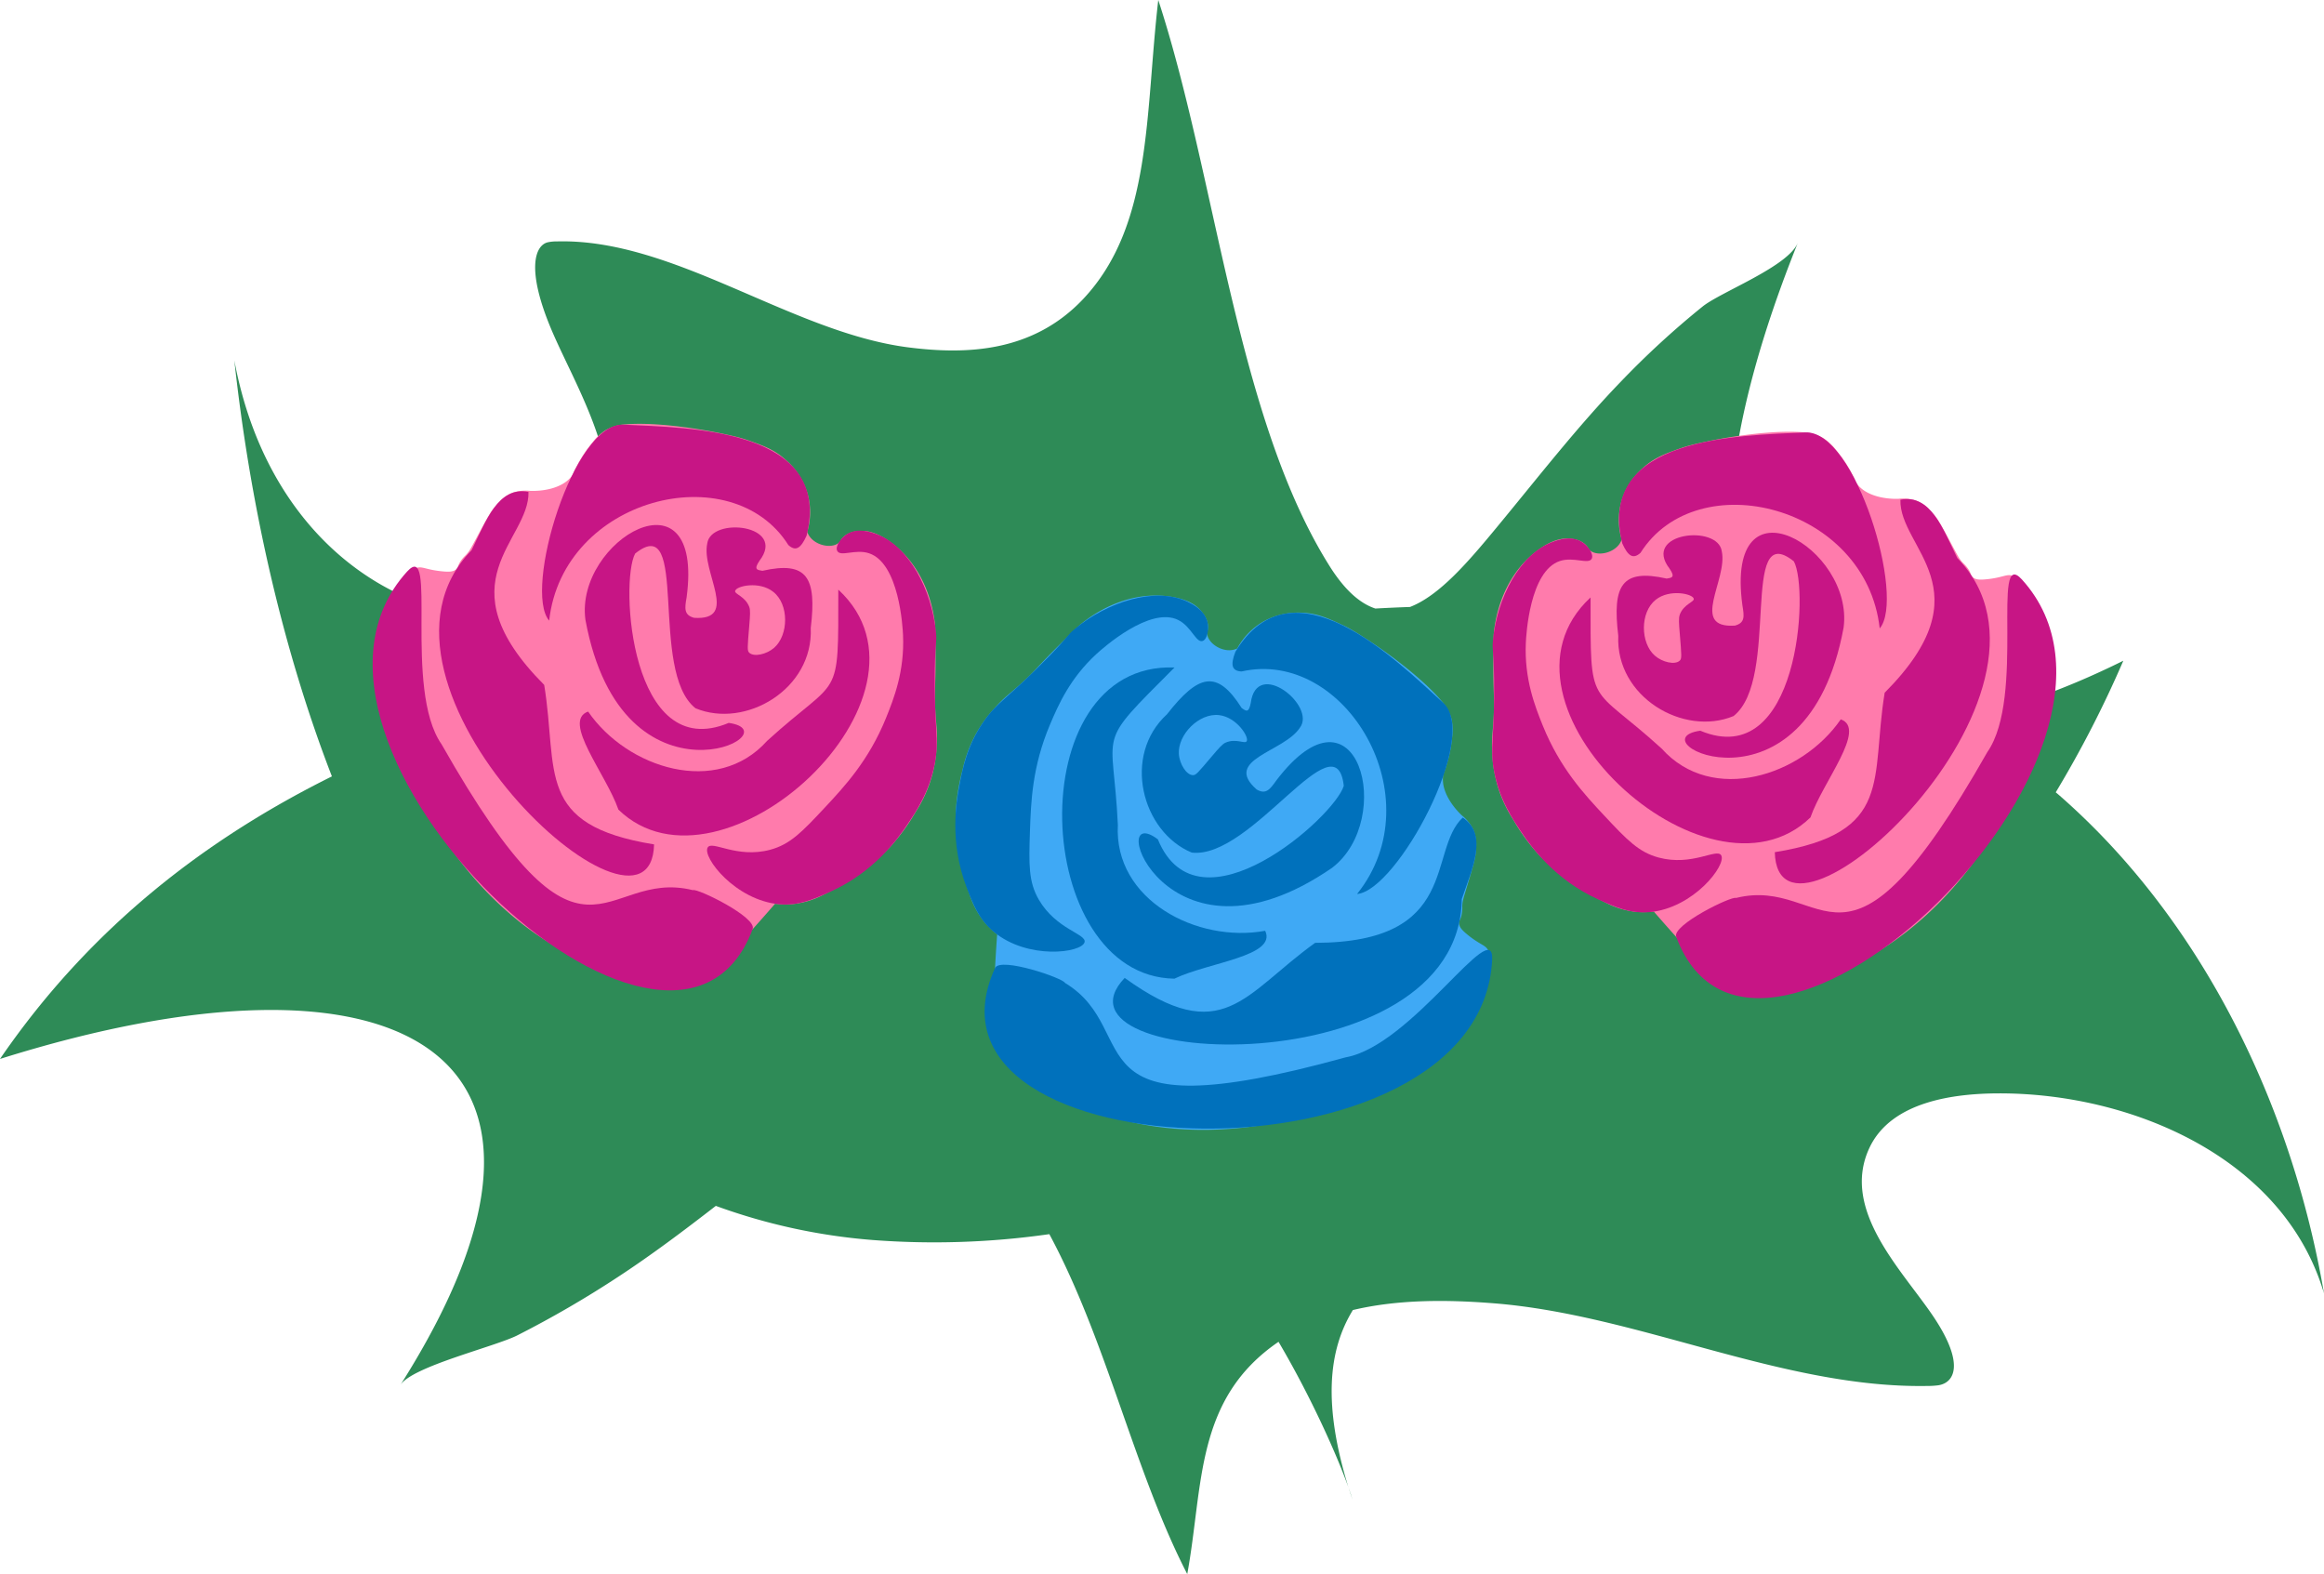 <svg xmlns="http://www.w3.org/2000/svg" viewBox="0 0 738.37 499.99"><defs><style>.cls-1{fill:#2e8b57;}.cls-2{fill:#3fa9f5;}.cls-3{fill:#0071bc;}.cls-4{fill:#ff7bac;}.cls-5{fill:#c71585;}</style></defs><title>flower1</title><g id="Layer_2" data-name="Layer 2"><g id="Layer_6" data-name="Layer 6"><path class="cls-1" d="M428.4,472.38c.41,1.35.84,2.71,1.31,4.1C429.43,475.42,429,474,428.4,472.38Z"/><path class="cls-1" d="M653.88,252.32l-.74-.62a348.58,348.58,0,0,0,21.47-41.8c-20,9.92-38.25,16.11-54.26,18.64a254.85,254.85,0,0,0-63.68-25.46c-12.25-24.89-9.17-67,14.55-126-3.05,7.59-24.38,15.6-30.23,20.26a275.61,275.61,0,0,0-26.12,24c-13.71,14.2-26.37,30.52-39.38,46.25-8.87,10.73-18.11,21.61-27.51,25.23-3.67.13-7.33.29-11,.5-4.73-1.55-9.48-5.59-14.24-13C392.86,133.32,386.52,56.67,368,0c-4.21,36.27-1.87,71.55-23.78,94.91-16,17-37,17.8-55.5,15.46C251.42,105.66,214.26,75.72,177,76.69a13.21,13.21,0,0,0-3,.29c-4,1-6.92,8.5,1.18,27.71,8,18.87,24.24,43.64,16.62,69.12C186.18,192.68,170,195.92,158.35,196c-34,.09-73.52-26-83.9-81.53,5,45.94,15.36,91.78,31,132.17C66.83,265.82,29.38,293.53,0,336.4,125.44,297,195.21,332.77,127.2,440c3.75-5.92,30-12.16,37.19-15.8a331.5,331.5,0,0,0,32.13-18.66c10.68-7,20.84-14.67,30.91-22.46a188.48,188.48,0,0,0,49.66,10.83,257.55,257.55,0,0,0,56.3-1.85c18.29,34,26.95,75.27,43.82,108,5.17-28.18,2.33-55.59,29-73.8,10.55,17.88,18.8,36.61,22.19,46.19-7.94-25.82-6.58-43.24,1.43-56.28,14.61-3.47,30.37-3.29,44.91-2.13,45.9,3.67,91.63,27,137.43,26.25a26.83,26.83,0,0,0,3.7-.22c5-.79,8.52-6.63-1.45-21.6-9.8-14.71-29.83-34-20.45-53.87,6.94-14.71,26.87-17.24,41.18-17.26,41.86-.08,90.45,20.28,103.22,63.54C728.2,351.42,699.8,292.25,653.88,252.32Z"/><path class="cls-2" d="M316.81,296.83c-.24,3.36-.56,8.24-.85,14.15-.51,10.54-.77,15.82-.48,17.87,2,14.39,27.13,22.59,34.67,25.06,32.05,10.47,60.53,2.06,76.22-2.56a83.14,83.14,0,0,0,21.29-9.48c5.71-3.61,10.19-6.44,14.37-12,6.44-8.56,3.63-12.26,9.66-22.72.65-1.12,1.9-3.2,1.18-5.08s-2.48-1.76-6.64-5.16c-1.71-1.4-2.6-2.38-2.67-3.68,0-.73.43-1,.76-2.36a10.62,10.62,0,0,0,.27-2.79c0-1.65.39-2.77,1.23-5.57,1.88-6.26,2.82-9.39,3-11.11.27-2.46.55-5.43-1-8.4a13.37,13.37,0,0,0-3.41-4c-2.79-2.67-6.48-7.49-5.93-12.42.13-1.19.32-.6,1.32-4.21a40.46,40.46,0,0,0,1.55-8,17.32,17.32,0,0,0-.13-5.77,14,14,0,0,0-3.21-5.92c-7.08-8.31-19.66-16.87-21.16-17.88-6.21-4.19-8.41-5.35-10.25-6.22-4.31-2-7.85-3.72-12.82-3.93a22.5,22.5,0,0,0-12.32,2.75,21.86,21.86,0,0,0-8.39,8.61,6.06,6.06,0,0,1-1.82.51c-3.41.41-7.3-2.19-7.69-5-.14-1,.27-1.12.26-2.37,0-2.62-1.8-4.61-2.6-5.49-3.54-3.93-10.8-4.39-12.84-4.46-12.46-.44-21.92,6.54-25.08,9.15-.61.49-2.24,2.1-5.51,5.32-8.58,8.46-8.43,9-13.15,13.29-4,3.64-5.38,4.35-8.39,7.72a41.6,41.6,0,0,0-10.43,19.95,65.09,65.09,0,0,0-2.17,13.45A76,76,0,0,0,308,284a27.21,27.21,0,0,0,4.65,8.77,25,25,0,0,0,3.42,3.47Z"/><path class="cls-3" d="M338.34,312.23c-.5-1.47-20.54-8.35-22.2-4.71-30.06,65.79,154.28,71.13,157.94-2.58.74-14.82-25.43,27.2-46.53,30.95C337.47,360.76,364.2,327.84,338.34,312.23Z"/><path class="cls-3" d="M357.33,310.66c31.21,22.51,37.85,5.15,60.5-11.14,46.32-.08,35.63-29.2,46.91-39.8,8.15,5.5,3,16.16-.31,25.89C463.67,345.52,329.83,339.53,357.33,310.66Z"/><path class="cls-3" d="M344.58,299.31c.69-2.65-9-4-14.54-13.52-3.28-5.67-3.16-11.09-2.81-21.69.32-9.3.69-20.5,6.38-33.94,2.63-6.21,6.34-14.71,14.8-22.45,1.8-1.65,17-15.29,26-10.72,4.12,2.09,5.6,7.28,7.65,6.64,1.49-.47,2.15-3.66,1.54-6.13-1-3.8-4.91-5.68-6.38-6.38-10.11-4.79-25.29,0-35.73,8.68-2.64,2.19-1.1,1.42-8.42,8.93-12.92,13.27-16.18,14.11-20.67,20.67-5.25,7.68-6.65,15.13-7.65,20.41-.9,4.75-3.15,17.55,2.29,31.9,2.09,5.5,3.91,10.29,8.68,14.29C326.52,305,343.71,302.72,344.58,299.31Z"/><path class="cls-3" d="M373.16,212.05c-25.63,25.7-19.45,18.42-18,50-1.32,23.88,25.25,37.63,46.81,33.64,3.81,8.11-18,10-28.85,15.21C327.63,310.18,323.54,210.12,373.16,212.05Z"/><path class="cls-3" d="M431.16,284c24.58-30.7-3.83-78.14-36.71-70.69-3.09-.17-3.58-2-1.95-6.25,18.16-30,50.62,2.18,66,16.18C470.36,233.91,443.83,283,431.16,284Z"/><path class="cls-3" d="M405.51,247.93c-2.06,2.89-3.31,4.56-6.24,2.88-10.94-9.6,8.71-11.88,13.72-19.63,5.32-6.92-13.73-22.25-15.61-7.84-.63,3.3-1.54,2.53-2.89,1.57-7.84-12.39-13.75-10.71-23.72,2-14.34,13.13-8,37.35,7.87,43.94,18.94,2.23,45.84-43.36,48.3-21.21-2.89,9.85-46.23,48.39-59.07,17-17.21-12.95,2.2,45.61,55.35,9.05C443.49,260.22,431.33,214,405.51,247.93Zm-16.16-12c-1,.47-2.12,1.74-4.26,4.26-4.57,5.4-5.13,6.08-6.06,6.06-2.07,0-4.28-3.53-4.49-6.73-.38-6.08,6.34-13.09,12.8-12.34,5.59.65,9.6,7,8.75,8.3C395.48,236.44,392.66,234.44,389.35,235.94Z"/><path class="cls-4" d="M246.24,287.11c-2.21,2.55-5.43,6.23-9.4,10.61-7.1,7.82-10.64,11.73-12.3,13-11.61,8.74-35.16-3.22-42.24-6.81-30.06-15.25-44.26-41.34-52.08-55.7a82.77,82.77,0,0,1-8.35-21.75c-1.49-6.59-2.66-11.76-1.69-18.64,1.5-10.61,6.11-11.24,9.24-22.9.33-1.25.92-3.61,2.76-4.42s3,.5,8.34,1c2.2.22,3.52.16,4.49-.71.54-.49.41-1,1.13-2.21a10.45,10.45,0,0,1,1.78-2.16c1.16-1.18,1.69-2.24,3.07-4.81,3.1-5.76,4.65-8.64,5.73-10,1.56-1.93,3.45-4.23,6.63-5.26a13.68,13.68,0,0,1,5.23-.4c3.86.09,9.87-.71,13-4.59.74-.93.19-.64,2-3.9a39.64,39.64,0,0,1,4.53-6.73,17,17,0,0,1,4.18-4,13.91,13.91,0,0,1,6.46-1.92c10.87-.87,25.83,2,27.59,2.32,7.36,1.43,9.74,2.16,11.66,2.85,4.49,1.6,8.17,2.91,11.84,6.29A22.32,22.32,0,0,1,256.62,157a21.88,21.88,0,0,1-.15,12,6.35,6.35,0,0,0,.92,1.65c2.13,2.7,6.72,3.61,9,1.88.79-.6.6-1,1.49-1.86,1.86-1.85,4.53-2,5.73-2,5.28-.27,10.73,4.54,12.23,5.93,9.12,8.5,10.87,20.12,11.27,24.21.07.77.09,3.07.12,7.65.09,12-.42,12.35-.09,18.7.27,5.42.72,6.88.47,11.39A41.43,41.43,0,0,1,290.88,258a65.46,65.46,0,0,1-8,11,76.08,76.08,0,0,1-21.31,15.27,27.21,27.21,0,0,1-9.49,2.92,25.56,25.56,0,0,1-4.87,0Z"/><path class="cls-5" d="M220.13,282.78c1.39-.69,20.42,8.62,19,12.36-25.27,67.78-159.39-58.8-109.85-113.5,9.95-11-1.25,37.21,11,54.78C186.42,317.7,190.8,275.54,220.13,282.78Z"/><path class="cls-5" d="M207.81,268.25c-38-6.16-30.41-23.14-34.91-50.67-32.69-32.81-4.54-45.83-5-61.31-9.64-1.87-13.53,9.31-18.08,18.53C108,217.7,206.84,308.1,207.81,268.25Z"/><path class="cls-5" d="M224.84,269.23c1.39-2.36,9.21,3.57,19.85.72,6.32-1.69,10.08-5.6,17.32-13.35,6.35-6.8,14-15,19.49-28.51,2.53-6.25,5.92-14.88,5.41-26.34-.11-2.44-1.21-22.83-10.83-26C271.7,174.33,267,177,266,175c-.72-1.38,1.07-4.1,3.25-5.41,3.37-2,7.49-.54,9,0,10.53,3.76,17.87,17.89,19.13,31.4.31,3.42-.23,1.78-.37,12.27-.24,18.52,1.47,21.42,0,29.23-1.71,9.14-6,15.4-9,19.84-2.72,4-10.18,14.64-24.17,20.93-5.37,2.42-10,4.52-16.24,4C233.59,286,223.05,272.26,224.84,269.23Z"/><path class="cls-5" d="M266.34,187.31c0,36.3.73,26.79-22.62,48.05-15.94,17.82-44.46,8.75-56.87-9.31-8.44,3,5.69,19.78,9.63,31.15C229.15,288.9,302.79,221,266.34,187.31Z"/><path class="cls-5" d="M174.48,197.16c4.32-39.09,58-52.55,76-24,2.3,2.06,3.92,1.14,5.79-3,8.4-34.07-37.33-34.25-58.13-35.25C182.15,134,166.19,187.53,174.48,197.16Z"/><path class="cls-5" d="M186,196.91c11.73,63.44,66.87,35.76,45.53,32.74-31.25,13.1-34.64-44.79-29.73-53.8,17.4-13.92,4.19,37.33,19.17,49.15,15.9,6.6,37.48-6.08,36.62-25.51,1.92-16-1.07-21.38-15.37-18.16-1.64-.27-2.82-.37-.94-3.16,8.86-11.51-15.45-14.15-16.58-5.49-1.94,9,10.34,24.53-4.18,23.59-3.25-.89-3-3-2.38-6.46C223.83,147.57,182.55,171.65,186,196.91Zm47.6-9.23c.34-1.54,7.65-3.18,12.06.32,5.1,4,4.89,13.74.32,17.77-2.41,2.12-6.44,3-7.93,1.59-.67-.65-.59-1.52,0-8.57.27-3.29.4-5,0-6C236.72,189.37,233.31,188.78,233.55,187.68Z"/><path class="cls-4" d="M525.45,289.59c2.2,2.54,5.43,6.22,9.4,10.6,7.1,7.82,10.64,11.73,12.3,13,11.61,8.74,35.16-3.21,42.23-6.8,30.07-15.26,44.27-41.34,52.09-55.7a83,83,0,0,0,8.35-21.75c1.49-6.6,2.66-11.77,1.69-18.64-1.5-10.61-6.11-11.24-9.24-22.91-.34-1.24-.92-3.6-2.76-4.42s-3,.51-8.34,1.05c-2.2.22-3.52.16-4.49-.71-.55-.49-.41-1-1.13-2.22a10.61,10.61,0,0,0-1.78-2.15c-1.16-1.18-1.69-2.25-3.07-4.81-3.1-5.76-4.65-8.64-5.74-10-1.55-1.93-3.45-4.23-6.63-5.26a13.43,13.43,0,0,0-5.22-.4c-3.86.09-9.87-.72-13-4.59-.74-.93-.19-.65-2-3.91a40.58,40.58,0,0,0-4.54-6.73,17.15,17.15,0,0,0-4.17-4,14.19,14.19,0,0,0-6.46-1.92c-10.87-.87-25.83,2-27.6,2.32-7.35,1.43-9.73,2.17-11.65,2.85-4.49,1.6-8.18,2.92-11.84,6.29a22.42,22.42,0,0,0-6.76,10.66,21.89,21.89,0,0,0,.15,12,6.17,6.17,0,0,1-.92,1.64c-2.13,2.7-6.72,3.62-9,1.88-.79-.59-.61-1-1.49-1.85-1.87-1.85-4.53-2-5.73-2-5.28-.28-10.73,4.53-12.23,5.93-9.12,8.49-10.88,20.12-11.27,24.2-.07.78-.09,3.07-.12,7.66-.09,12.05.41,12.34.09,18.7-.27,5.42-.72,6.88-.47,11.39a41.49,41.49,0,0,0,6.73,21.48,64.76,64.76,0,0,0,8,11,76,76,0,0,0,21.31,15.28,27.36,27.36,0,0,0,9.49,2.91,25.6,25.6,0,0,0,4.86,0Z"/><path class="cls-5" d="M551.56,285.26c-1.39-.69-20.42,8.61-19,12.36,25.27,67.78,159.39-58.8,109.86-113.5-10-11,1.25,37.21-11,54.78C585.26,320.18,580.89,278,551.56,285.26Z"/><path class="cls-5" d="M563.88,270.72c38-6.15,30.4-23.13,34.91-50.66,32.69-32.81,4.54-45.84,5-61.31,9.64-1.87,13.52,9.31,18.08,18.53C663.72,220.18,564.85,310.57,563.88,270.72Z"/><path class="cls-5" d="M546.85,271.71c-1.4-2.36-9.21,3.56-19.85.72-6.33-1.69-10.08-5.6-17.32-13.35-6.36-6.8-14-15-19.49-28.51-2.53-6.25-5.92-14.88-5.41-26.35.11-2.43,1.21-22.83,10.82-26,4.39-1.44,9.11,1.19,10.11-.72.72-1.38-1.07-4.11-3.25-5.41-3.37-2-7.49-.55-9,0-10.54,3.75-17.88,17.88-19.13,31.39-.32,3.43.22,1.79.36,12.27.25,18.53-1.46,21.43,0,29.23,1.72,9.14,6,15.41,9,19.85,2.73,4,10.19,14.63,24.18,20.93,5.36,2.41,10,4.52,16.24,4C538.1,288.51,548.63,274.73,546.85,271.71Z"/><path class="cls-5" d="M505.35,189.79c0,36.3-.73,26.79,22.62,48.05,15.94,17.82,44.46,8.75,56.87-9.32,8.44,3-5.7,19.78-9.63,31.16C542.53,291.38,468.89,223.52,505.35,189.79Z"/><path class="cls-5" d="M597.21,199.63c-4.33-39.09-58-52.54-76-24-2.3,2.06-3.92,1.15-5.79-3-8.4-34.08,37.33-34.25,58.13-35.26C589.54,136.52,605.5,190,597.21,199.63Z"/><path class="cls-5" d="M553.59,192.29c.58,3.5.88,5.57-2.38,6.45-14.51.95-2.24-14.56-4.17-23.58-1.13-8.66-25.44-6-16.59,5.49,1.89,2.78.71,2.88-.93,3.15-14.3-3.22-17.29,2.16-15.37,18.17-.86,19.42,20.72,32.1,36.62,25.51,15-11.82,1.76-63.08,19.17-49.15,4.91,9,1.52,66.9-29.74,53.8-21.33,3,33.81,30.7,45.54-32.75C589.14,174.13,547.86,150,553.59,192.29Zm-19.9,3c-.4,1.06-.27,2.73,0,6,.59,7.05.66,7.93,0,8.57-1.49,1.45-5.53.54-7.93-1.58-4.57-4-4.78-13.74.31-17.77,4.42-3.5,11.73-1.87,12.06-.32C538.37,191.26,535,191.84,533.69,195.24Z"/></g></g></svg>